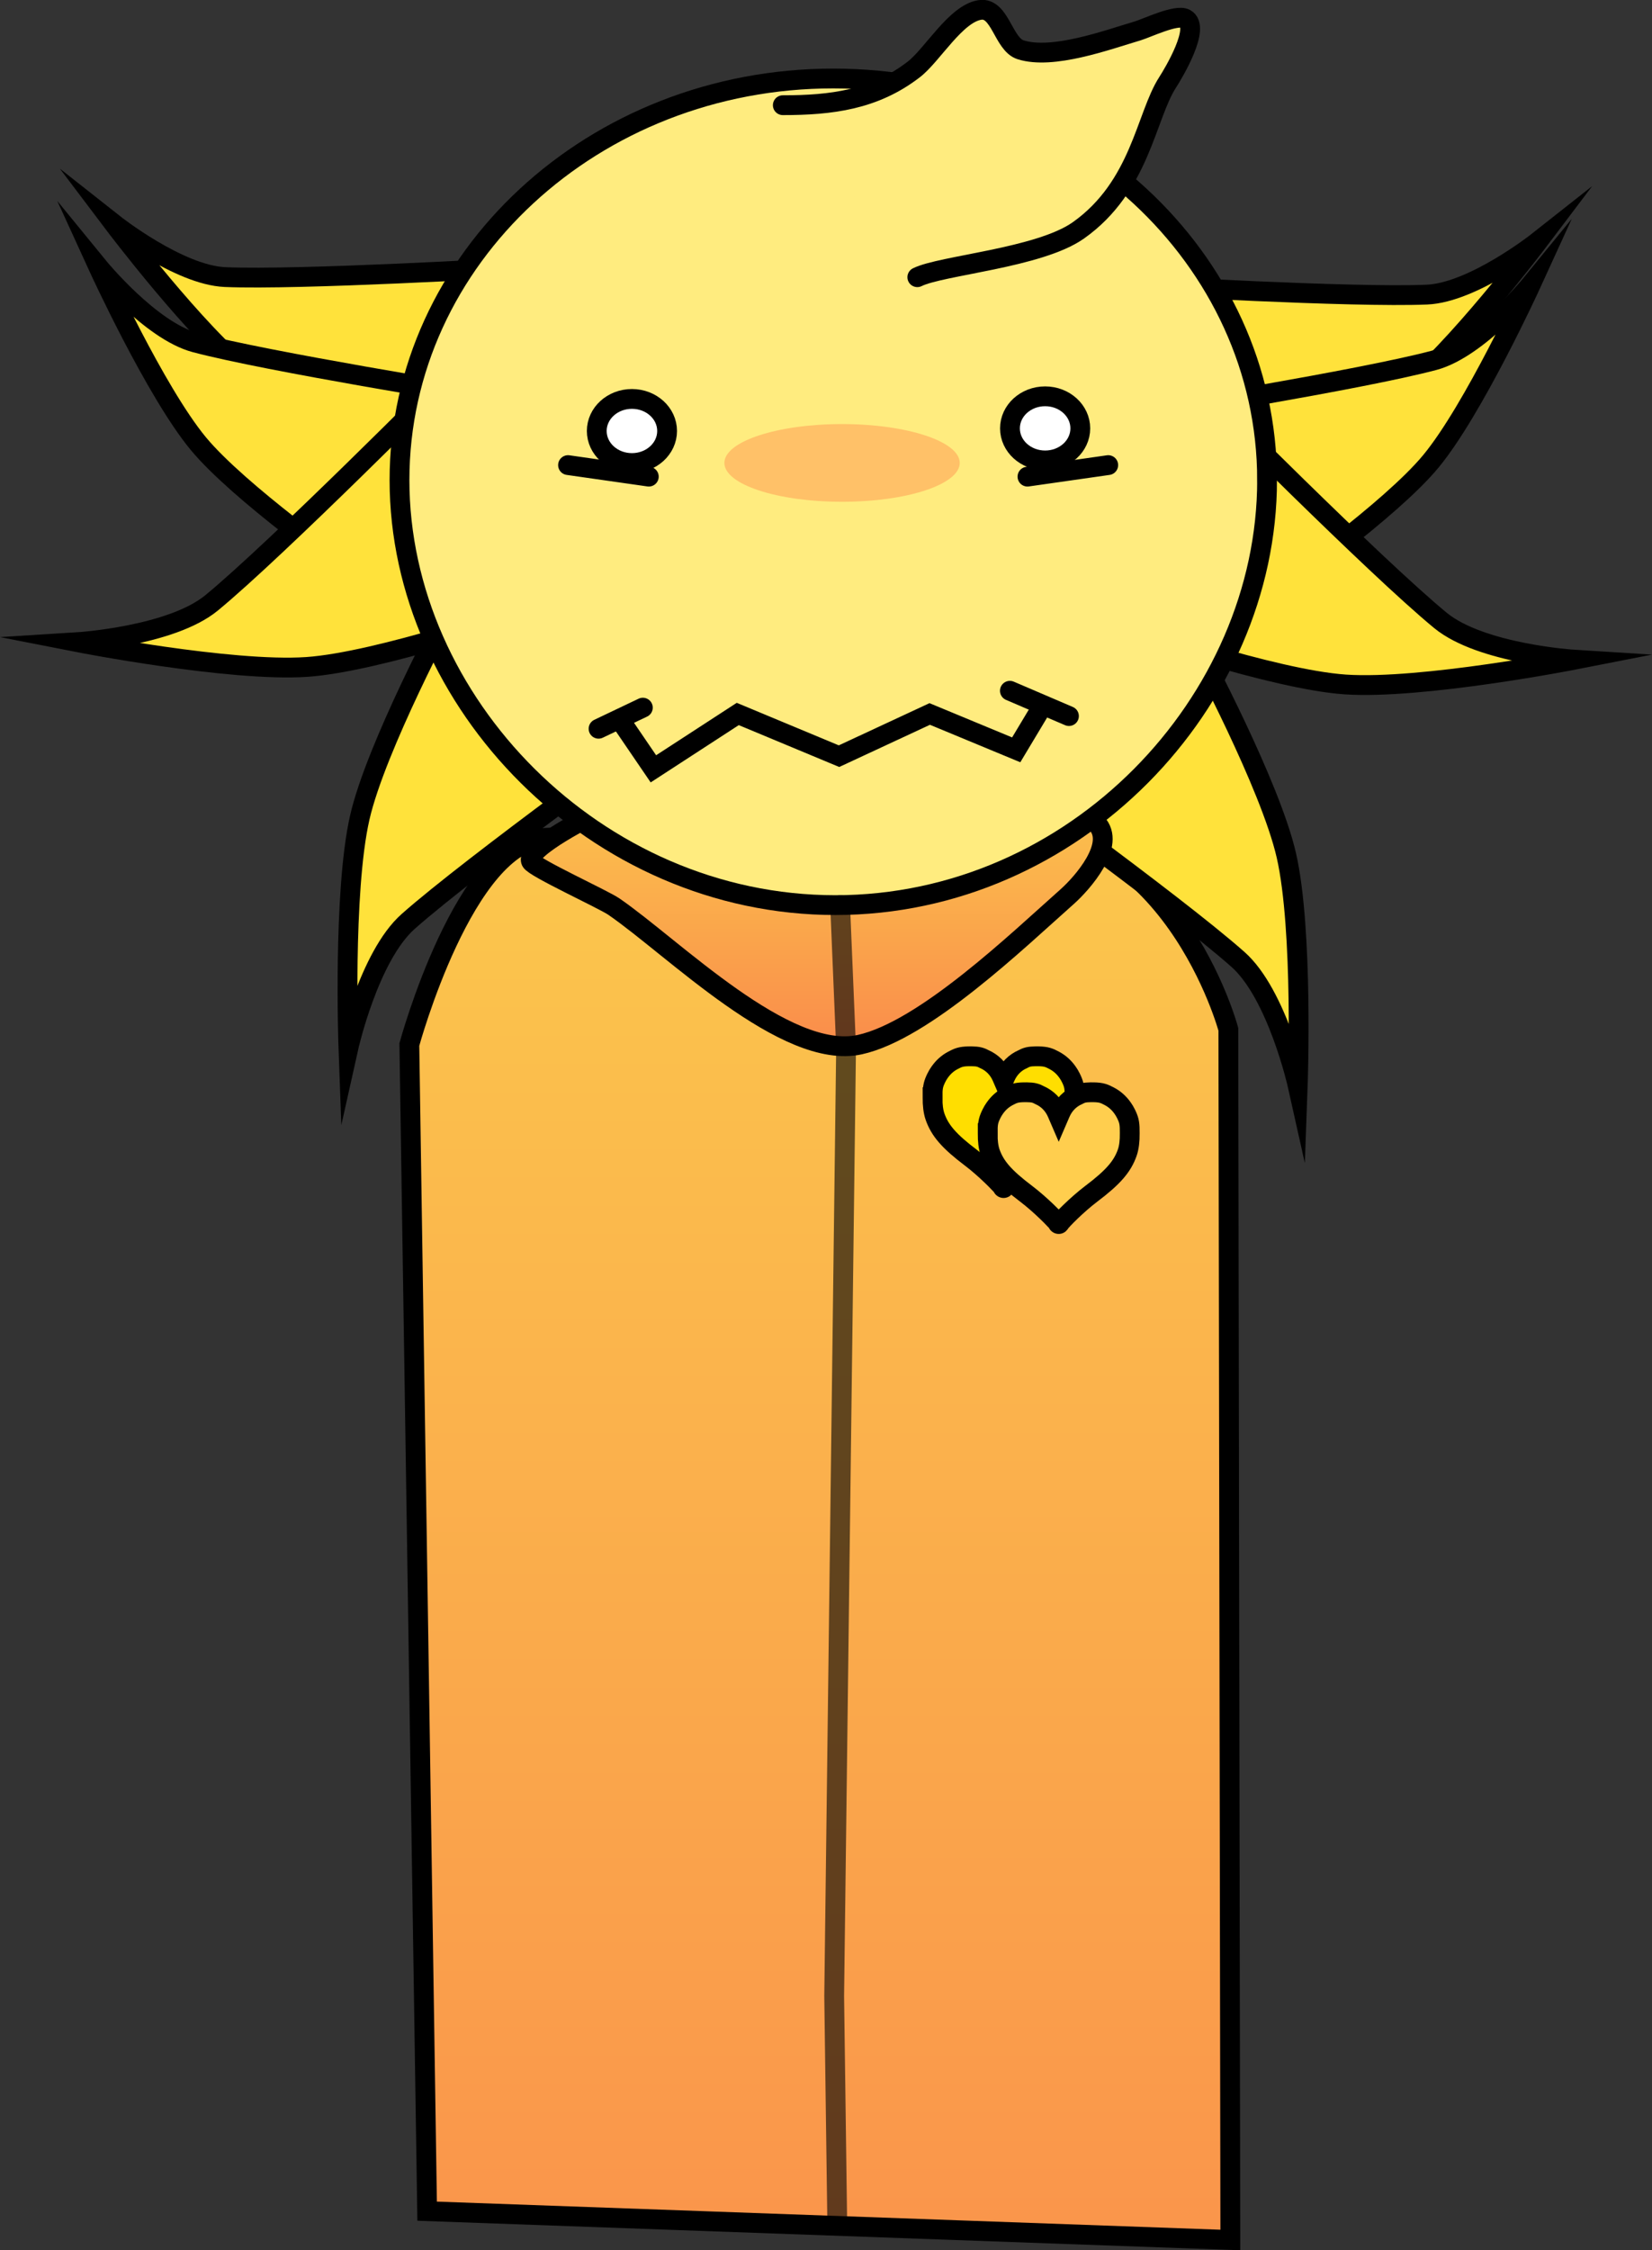 <svg version="1.1" xmlns="http://www.w3.org/2000/svg" xmlns:xlink="http://www.w3.org/1999/xlink" width="208.606" height="284.07" viewBox="0,0,208.606,284.07"><rect x="0" y="0" width="208.606" height="284.07" fill="#333333" stroke="none"/><defs><linearGradient x1="318.257" y1="176.577" x2="318.257" y2="355.409" gradientUnits="userSpaceOnUse" id="color-1"><stop offset="0" stop-color="#fbc74c"/><stop offset="1" stop-color="#fa954b"/></linearGradient><linearGradient x1="317.864" y1="171.6" x2="317.864" y2="204.709" gradientUnits="userSpaceOnUse" id="color-2"><stop offset="0" stop-color="#fbc74c"/><stop offset="1" stop-color="#fa8c4b"/></linearGradient></defs><g transform="translate(-214.733,-72.635)"><g stroke-miterlimit="10"><path d="M268.255,131.443c0,0 -15.657,-6.547 -21.976,-11.478c-6.695,-5.224 -17.131,-19.039 -17.131,-19.039c0,0 8.163,6.442 14.008,6.688c9.405,0.397 36.348,-1.181 36.348,-1.181z" fill="#ffe23b" stroke="#000000" stroke-width="2.5" stroke-linecap="butt"/><path d="M258.727,144.567c0,0 -13.871,-9.778 -18.974,-15.958c-5.407,-6.548 -12.609,-22.292 -12.609,-22.292c0,0 6.577,8.054 12.231,9.559c9.096,2.421 35.743,6.705 35.743,6.705z" fill="#ffe23b" stroke="#000000" stroke-width="2.5" stroke-linecap="butt"/><path d="M358.567,108.646c0,0 26.943,1.578 36.348,1.181c5.845,-0.247 14.008,-6.688 14.008,-6.688c0,0 -10.436,13.814 -17.131,19.039c-6.319,4.931 -21.976,11.478 -21.976,11.478z" fill="#ffe23b" stroke="#000000" stroke-width="2.5" stroke-linecap="butt"/><path d="M268.668,351.771l-2.244,-147.276c0,0 6.983,-25.698 17.321,-26.103c10.267,-0.402 34.602,-0.959 55.859,-1.792c23.055,-0.904 30.238,25.975 30.238,25.975l0.25,152.835z" fill="url(#color-1)" stroke="#000000" stroke-width="2.5" stroke-linecap="butt"/><path d="M360.058,124.834c0,0 26.647,-4.285 35.743,-6.705c5.654,-1.505 12.231,-9.559 12.231,-9.559c0,0 -7.202,15.744 -12.609,22.292c-5.103,6.18 -18.974,15.958 -18.974,15.958z" fill="#ffe23b" stroke="#000000" stroke-width="2.5" stroke-linecap="butt"/><path d="M366.733,122.376c0,0 21.62,21.777 29.886,28.576c5.137,4.226 16.938,4.963 16.938,4.963c0,0 -19.318,3.782 -28.952,3.127c-9.092,-0.618 -27.319,-6.952 -27.319,-6.952z" fill="#ffe23b" stroke="#000000" stroke-width="2.5" stroke-linecap="butt"/><path d="M280.786,149.878c0,0 -18.227,6.334 -27.319,6.952c-9.634,0.655 -28.952,-3.127 -28.952,-3.127c0,0 11.8,-0.738 16.938,-4.963c8.266,-6.799 29.886,-28.576 29.886,-28.576z" fill="#ffe23b" stroke="#000000" stroke-width="2.5" stroke-linecap="butt"/><path d="M366.029,154.723c0,0 9.106,17.012 11.138,25.896c2.153,9.413 1.439,29.085 1.439,29.085c0,0 -2.574,-11.54 -7.551,-15.953c-8.008,-7.101 -32.898,-25.05 -32.898,-25.05z" fill="#ffe23b" stroke="#000000" stroke-width="2.5" stroke-linecap="butt"/><path d="M291.966,175.201c10.68,-4.137 23.012,-3.357 34.448,-3.357c4.646,0 10.531,-0.917 14.861,0.811c3.369,1.344 9.448,1.331 11.918,3.888c2.581,2.673 -1.847,7.639 -3.694,9.277c-6.239,5.532 -18.042,16.904 -26.204,18.69c-9.359,2.048 -23.508,-12.242 -31.031,-17.416c-1.381,-0.95 -10.078,-4.91 -10.47,-5.728c-0.75,-1.566 7.82,-6.004 9.365,-6.519z" fill="url(#color-2)" stroke="#000000" stroke-width="2.5" stroke-linecap="round"/><path d="M299.177,163.904c0,0 -24.891,17.949 -32.898,25.05c-4.977,4.413 -7.551,15.953 -7.551,15.953c0,0 -0.714,-19.672 1.439,-29.085c2.032,-8.884 11.138,-25.896 11.138,-25.896z" fill="#ffe23b" stroke="#000000" stroke-width="2.5" stroke-linecap="butt"/><path d="M374.734,133.248c0,28.003 -24.266,53.648 -54.519,53.648c-30.253,0 -55.036,-25.646 -55.036,-53.648c0,-28.003 24.525,-50.704 54.777,-50.704c30.253,0 54.777,22.701 54.777,50.704z" fill="#ffec7f" stroke="#000000" stroke-width="2.5" stroke-linecap="butt"/><path d="M335.923,131.075c0,2.709 -6.652,4.905 -14.859,4.905c-8.206,0 -14.859,-2.196 -14.859,-4.905c0,-2.709 6.652,-4.905 14.859,-4.905c8.206,0 14.859,2.196 14.859,4.905z" fill-opacity="0.184" fill="#ff0505" stroke="none" stroke-width="0" stroke-linecap="butt"/><path d="M351.148,126.712c0,2.235 -1.988,4.047 -4.441,4.047c-2.453,0 -4.441,-1.812 -4.441,-4.047c0,-2.235 1.988,-4.047 4.441,-4.047c2.453,0 4.441,1.812 4.441,4.047z" fill="#ffffff" stroke="#000000" stroke-width="2.5" stroke-linecap="butt"/><path d="M298.971,127.042c0,2.235 -1.988,4.047 -4.441,4.047c-2.453,0 -4.441,-1.812 -4.441,-4.047c0,-2.235 1.988,-4.047 4.441,-4.047c2.453,0 4.441,1.812 4.441,4.047z" fill="#ffffff" stroke="#000000" stroke-width="2.5" stroke-linecap="butt"/><path d="M313.581,85.915c6.119,0 11.57,-0.676 16.551,-4.523c2.348,-1.814 5.315,-7.075 8.373,-7.506c2.518,-0.355 2.921,4.346 5.103,5.034c4.058,1.28 10.866,-1.222 14.762,-2.378c1.181,-0.351 4.908,-2.156 6.043,-1.547c1.987,1.067 -1.482,6.864 -2.243,8.042c-2.743,4.246 -3.43,13.14 -11.266,18.681c-4.942,3.494 -17.346,4.412 -20.338,5.911" fill="#ffec7f" stroke="#000000" stroke-width="2.5" stroke-linecap="round"/><path d="M320.82,186.896l0.751,18.022l-1.502,119.705l0.375,27.784" fill="none" stroke-opacity="0.612" stroke="#000000" stroke-width="2.5" stroke-linecap="round"/><path d="M354.675,131.349l-10.199,1.457" fill="none" stroke="#000000" stroke-width="2.5" stroke-linecap="round"/><path d="M296.66,132.806l-10.199,-1.457" fill="none" stroke="#000000" stroke-width="2.5" stroke-linecap="round"/><path d="M290.315,164.632l5.594,-2.664" fill="none" stroke="#000000" stroke-width="2.5" stroke-linecap="round"/><path d="M342.256,159.837l7.458,3.196" fill="none" stroke="#000000" stroke-width="2.5" stroke-linecap="round"/><path d="M346.251,161.968l-3.196,5.327l-10.921,-4.528l-11.454,5.327l-12.785,-5.327l-10.655,6.925l-3.995,-5.86" fill="none" stroke="#000000" stroke-width="2.5" stroke-linecap="round"/><g stroke="#000000" stroke-width="2.5" stroke-linecap="butt"><path d="M332.496,211.141c-0.01,-1.111 0.06,-1.54 0.354,-2.195c0.034,-0.075 0.069,-0.149 0.105,-0.222c0.006,-0.013 0.013,-0.027 0.019,-0.04c0.124,-0.25 0.264,-0.484 0.418,-0.699c0.446,-0.637 1.003,-1.135 1.66,-1.481c0.651,-0.343 0.985,-0.504 2.017,-0.522c0.114,-0.005 0.228,-0.005 0.342,-0.001c0.855,0.009 1.176,0.117 1.651,0.374c0.928,0.41 1.724,1.157 2.193,2.242l0.207,0.48l0.207,-0.48c0.469,-1.085 1.264,-1.832 2.193,-2.242c0.475,-0.257 0.796,-0.364 1.651,-0.374c0.114,-0.004 0.228,-0.003 0.342,0.001c1.032,0.018 1.366,0.178 2.017,0.522c0.657,0.347 1.214,0.844 1.66,1.481c0.154,0.216 0.294,0.449 0.418,0.699c0.006,0.013 0.013,0.026 0.019,0.04c0.036,0.073 0.071,0.147 0.105,0.222c0.295,0.655 0.364,1.083 0.354,2.195c-0,0.023 -0,0.046 -0.001,0.069c0.016,0.865 -0.084,1.741 -0.307,2.383c-0.619,1.775 -1.801,3.128 -4.545,5.202c-1.799,1.36 -3.83,3.418 -3.97,3.707c-0.076,0.157 -0.211,0.157 -0.287,0c-0.14,-0.289 -2.171,-2.347 -3.97,-3.707c-2.743,-2.074 -3.926,-3.427 -4.545,-5.202c-0.224,-0.642 -0.323,-1.518 -0.307,-2.383c-0,-0.023 -0.001,-0.046 -0.001,-0.069z" fill="#ffde00"/><path d="M339.458,215.681c-0.01,-1.111 0.06,-1.54 0.354,-2.195c0.034,-0.075 0.069,-0.149 0.105,-0.222c0.006,-0.013 0.013,-0.027 0.019,-0.04c0.124,-0.25 0.264,-0.484 0.418,-0.699c0.446,-0.637 1.003,-1.135 1.66,-1.481c0.651,-0.343 0.985,-0.504 2.017,-0.522c0.114,-0.005 0.228,-0.005 0.342,-0.001c0.855,0.009 1.176,0.117 1.651,0.374c0.928,0.41 1.724,1.157 2.193,2.242l0.207,0.48l0.207,-0.48c0.469,-1.085 1.264,-1.832 2.193,-2.242c0.475,-0.257 0.796,-0.364 1.651,-0.374c0.114,-0.004 0.228,-0.003 0.342,0.001c1.032,0.018 1.366,0.178 2.017,0.522c0.657,0.347 1.214,0.844 1.66,1.481c0.154,0.216 0.294,0.449 0.418,0.699c0.006,0.013 0.013,0.026 0.019,0.04c0.036,0.073 0.071,0.147 0.105,0.222c0.295,0.655 0.364,1.083 0.354,2.195c-0,0.023 -0,0.046 -0.001,0.069c0.016,0.865 -0.084,1.741 -0.307,2.383c-0.619,1.775 -1.801,3.128 -4.545,5.202c-1.799,1.36 -3.83,3.418 -3.97,3.707c-0.076,0.157 -0.211,0.157 -0.287,0c-0.14,-0.289 -2.171,-2.347 -3.97,-3.707c-2.743,-2.074 -3.926,-3.427 -4.545,-5.202c-0.224,-0.642 -0.323,-1.518 -0.307,-2.383c-0,-0.023 -0.001,-0.046 -0.001,-0.069z" fill="#ffce4e"/></g></g></g></svg>